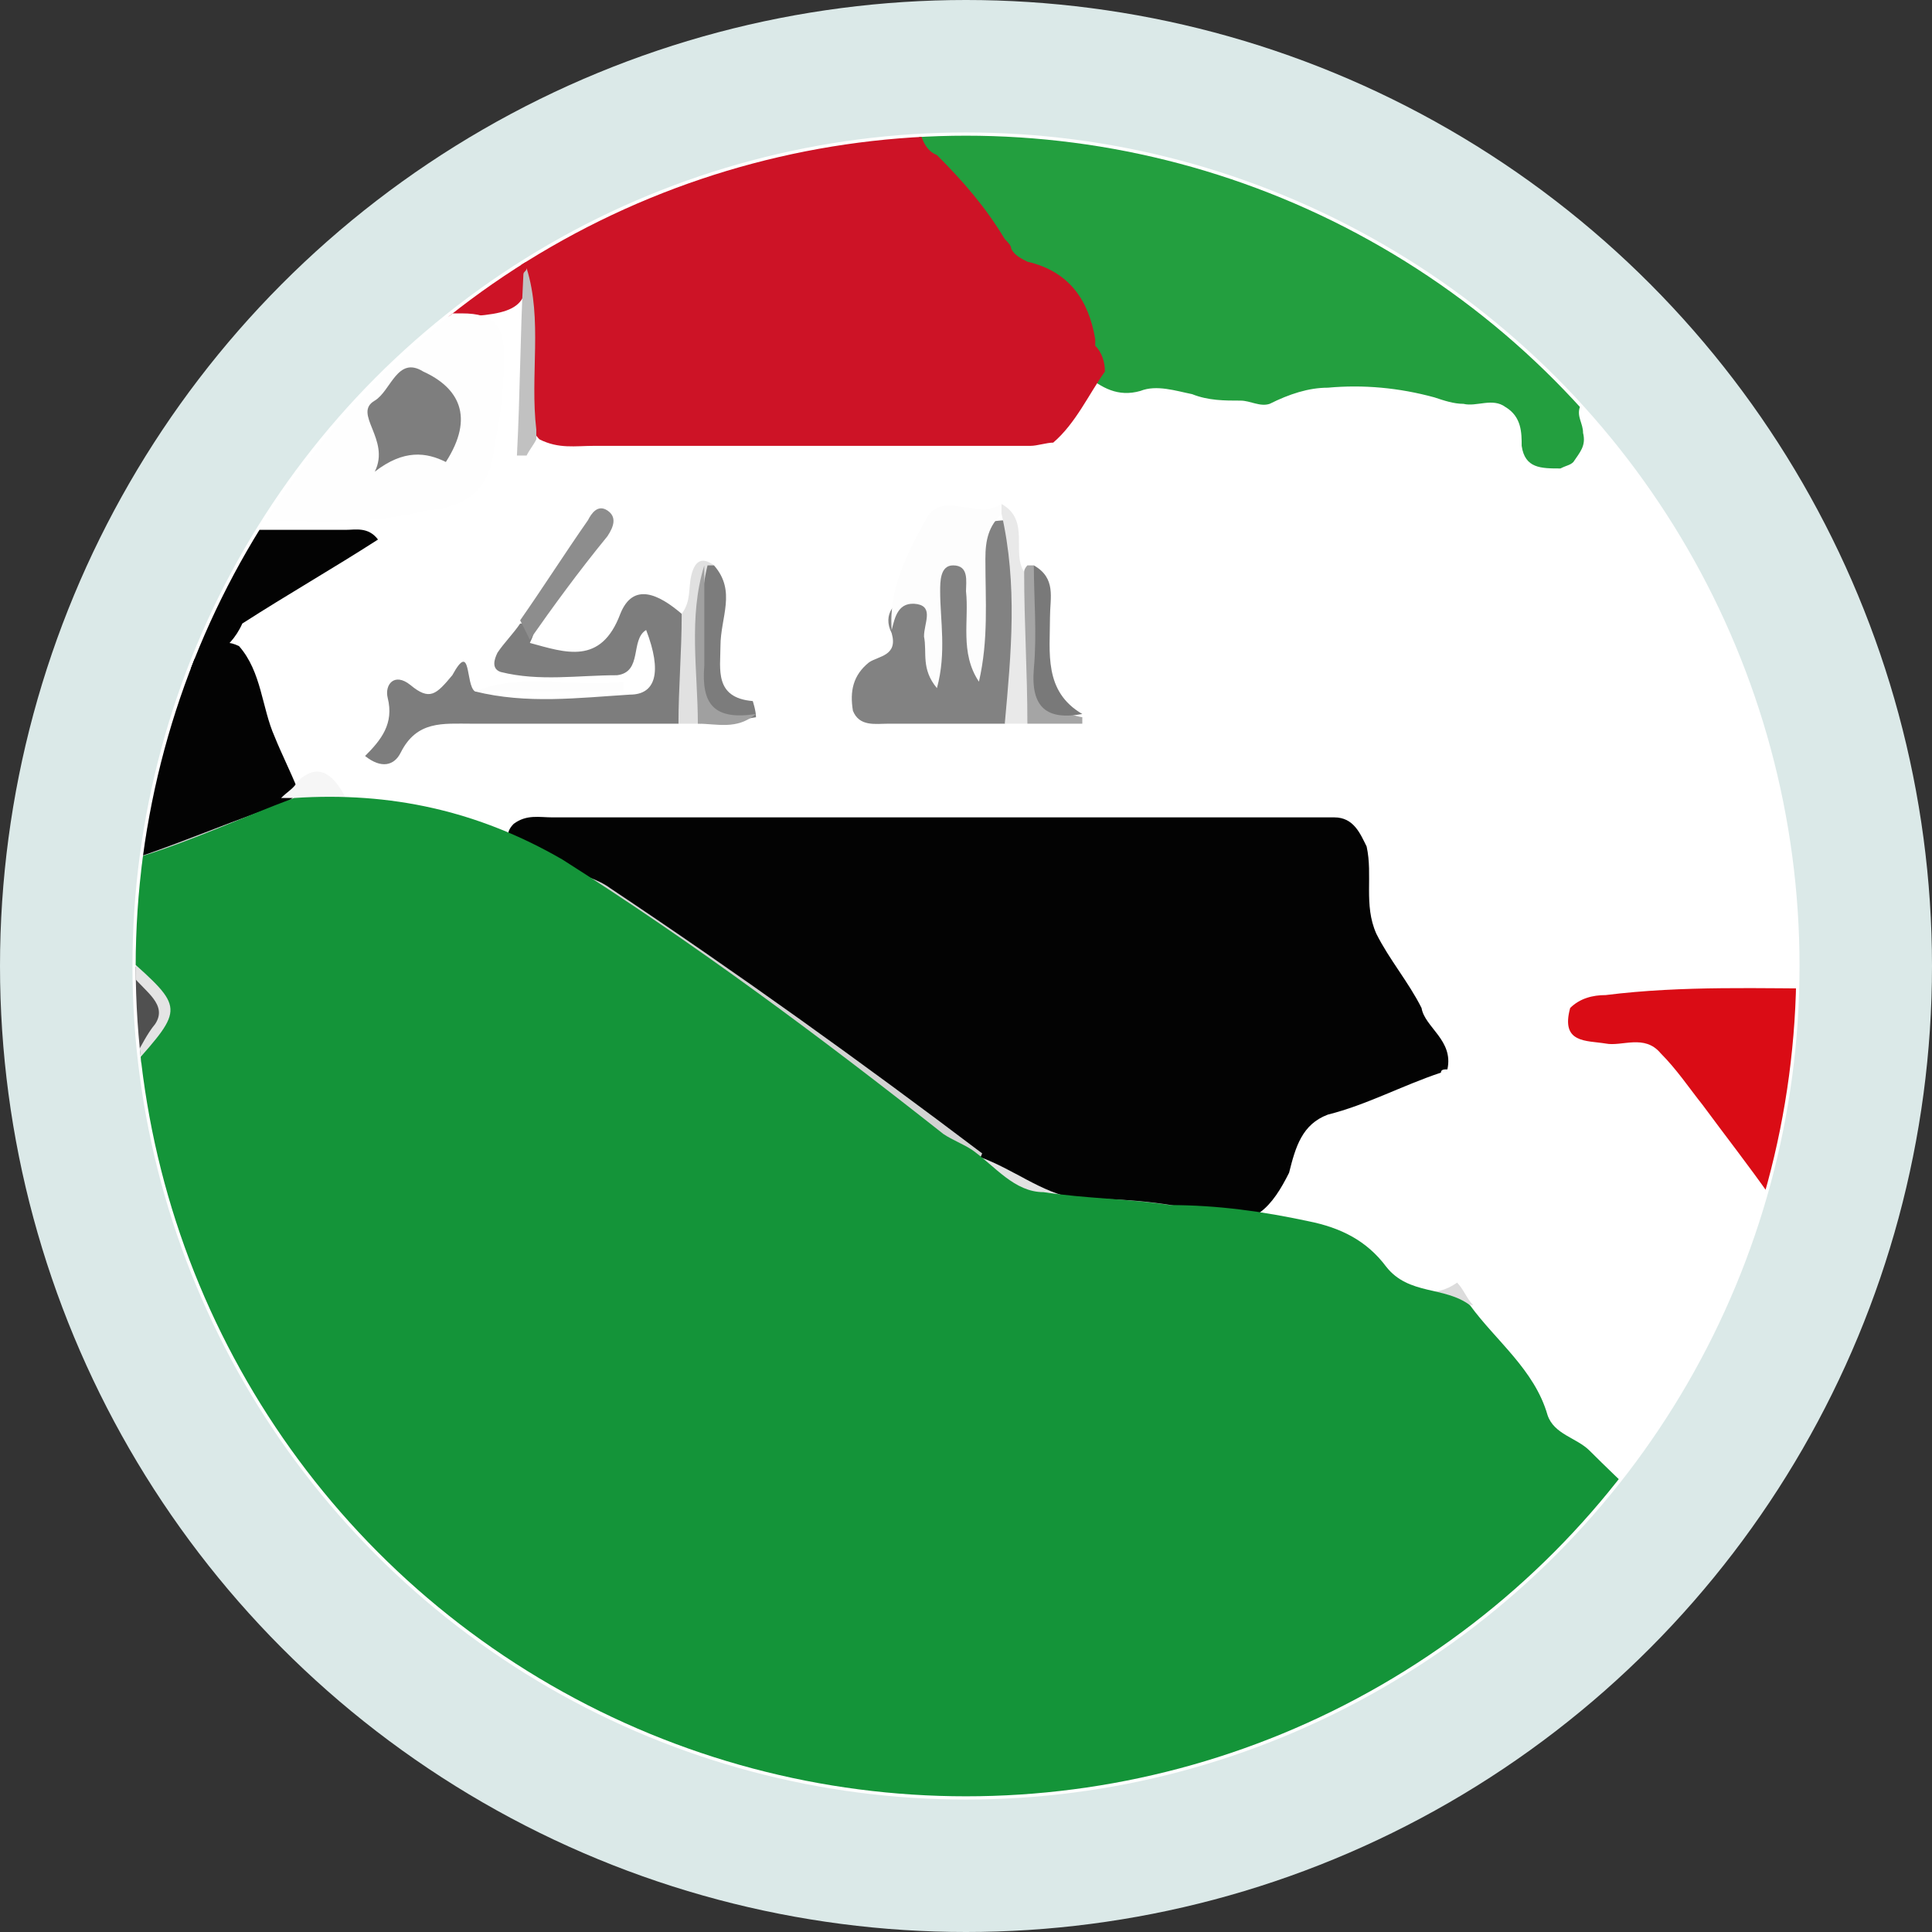 <?xml version="1.0" encoding="utf-8"?>
<!-- Generator: Adobe Illustrator 19.1.0, SVG Export Plug-In . SVG Version: 6.00 Build 0)  -->
<svg version="1.1" id="Calque_1" xmlns="http://www.w3.org/2000/svg" xmlns:xlink="http://www.w3.org/1999/xlink" x="0px" y="0px"
	 viewBox="0 0 59.8 59.8" style="enable-background:new 0 0 59.8 59.8;" xml:space="preserve">
<rect x="0" y="0" width="59.8" height="59.8" fill="#333333" stroke="none"/>
<style type="text/css">
	.st0{fill:#DBE9E8;}
	.st1{fill:#DD0000;}
	.st2{fill:#FFCE00;}
	.st3{fill:#FFFFFF;}
	.st4{fill:#0039A6;}
	.st5{fill:#D52B1E;}
	.st6{fill:#FFEF08;}
	.st7{fill:#DE1018;}
	.st8{fill:#CF142B;}
	.st9{fill:#00247D;}
	.st10{fill:#CE1235;}
	.st11{fill:#DE2A14;}
	.st12{fill:#FFDE03;}
	.st13{clip-path:url(#SVGID_2_);}
	.st14{fill:#DA0C15;enable-background:new    ;}
	.st15{fill:#239F3F;enable-background:new    ;}
	.st16{fill:#FEFEFE;}
	.st17{fill:#030303;}
	.st18{fill:#CD1326;enable-background:new    ;}
	.st19{fill:#505050;}
	.st20{fill:#C1C1C1;}
	.st21{fill:#B2B2B2;}
	.st22{fill:#DCDCDC;}
	.st23{fill:#D5D5D5;}
	.st24{fill:#E5E5E5;}
	.st25{fill:#D3D3D3;}
	.st26{fill:#D1D1D1;}
	.st27{fill:#E4E4E4;}
	.st28{fill:#E2E2E2;}
	.st29{fill:#CFCFCF;}
	.st30{fill:#ECECEC;}
	.st31{fill:#C4C4C4;}
	.st32{fill:#CECECE;}
	.st33{fill:#B3B3B3;}
	.st34{fill:#DFDFDF;}
	.st35{fill:#C6C6C6;}
	.st36{fill:#7D7D7D;}
	.st37{fill:#F6F6F6;}
	.st38{fill:#414141;}
	.st39{fill:#404040;}
	.st40{fill:#D8D8D8;}
	.st41{fill:#7E7E7E;}
	.st42{fill:#828282;}
	.st43{fill:#FDFDFD;}
	.st44{fill:#8D8D8D;}
	.st45{fill:#E9E9E9;}
	.st46{fill:#7C7C7C;}
	.st47{fill:#E1E1E1;}
	.st48{fill:#A0A0A0;}
	.st49{fill:#A5A5A5;}
	.st50{fill:#797979;}
	.st51{fill:#149439;enable-background:new    ;}
</style>
<g>
	<circle class="st0" cx="29.9" cy="29.9" r="29.9"/>
	<circle class="st3" cx="29.9" cy="29.9" r="25.8"/>
	<g>
		<defs>
			<circle id="SVGID_1_" cx="29.9" cy="29.9" r="25.7"/>
		</defs>
		<clipPath id="SVGID_2_">
			<use xlink:href="#SVGID_1_"  style="overflow:visible;"/>
		</clipPath>
		<g class="st13">
			<g>
				<path class="st14" d="M92.6,34.4c1.6,2,3.1,4,5.1,5.7c0.4,0.3,0.7,0.6,0.7,1.1c-0.1,3.9,0.3,7.7-0.4,11.6
					c-0.3,1.6-0.9,2-2.4,1.5c-1.2-0.4-2.4-0.6-3.6-0.6c-2.6-0.1-5-0.8-7.6-1.2c-2.3-0.3-3.9-1.7-4.4-4.1c-0.2-1-0.6-1.7-1.6-2.2
					c-0.9-0.5-1.8-0.6-2.7,0c-0.6,0.4-1.3,0.6-2,1c-2.8,1.8-5.4,1.2-8-0.5c-1.2-0.8-2.6-1.4-3.6-2.6c-0.4-0.5-1.2-0.8-1.9-0.9
					c-1.8-0.3-2.9-1.5-3.6-3.1c-1-2.2-2.5-4-3.9-5.9c-0.4-0.5-0.8-1.1-1.3-1.6c-0.5-0.6-1.2-0.2-1.7-0.3c-0.6-0.1-1.4,0-1.1-1.1
					c0.3-0.3,0.7-0.4,1.1-0.4c2.4-0.3,4.8-0.2,7.2-0.2c1.8,0,3.7,0.1,5.6,0c1.8-0.1,3.6,0.1,5.4,0c2.1-0.1,4.1,0,6.2-0.1
					c1.8,0,3.6,0.1,5.4,0c2.2-0.2,4.4,0,6.6,0c1.7,0,3.5-0.4,5.3,0.1c0.8,0.2,1.6-0.1,2.3,0c0.4,0.2,0.7,0.4,0.6,0.9
					c-0.4,0.5-0.8,1-1,1.6C92.5,33.2,92.7,33.9,92.6,34.4z"/>
				<path class="st15" d="M25.7-7.6c0.7-0.5,1,0.2,1.4,0.5c1.1,0.9,2.2,1.9,3.6,2.3c1.2,0.4,2.4,0.4,3.5-0.4c0.8-0.7,1.7-1.3,2.6-2
					c0.5-0.4,1.1-0.9,1.8-0.4c0.7,0.4,0.9,1.2,0.6,1.8c-0.6,1.4,0.2,2,1.2,2.6c1.2,0.7,2.2,1.6,2.6,3c0.3,1,1.2,1.4,2.1,1.6
					c1.6,0.3,2.9,1.1,4.2,2c2.4,1.6,5,2.4,7.9,1.6c1.4-0.4,2.9-0.7,4.4-0.5c0.9,0.1,1.1-0.3,0.9-1.1c-0.3-0.9,0.1-1.2,0.9-1.3
					c0.7-0.1,1.4-0.3,1.7-1.1c0.5-1.4,1.6-1.7,2.9-1.9c1-0.1,2-0.1,3-0.5c0.7-0.3,1.6-0.1,2.3,0.3c1.8,1.1,3.7,1.7,5.7,2.1
					c2.2,0.4,3.8,1.9,5.6,3c1,0.7,2,1.2,3.2,1.2c0.9,0,1.5,0.4,1.6,1.4c0.2,1.2,0.7,2.4,0.8,3.7c-0.3,0.3,0.3,1.3-0.8,1.1
					c0,0,0.1,0,0.1,0c0.6,0.1,0.5,0.6,0.4,1c0,0.2,0,0.3,0,0.5c-0.6,0.7-1,0.1-1.5-0.1c-0.5-0.3-1-0.4-1.5-0.5c-0.3,0-0.6,0-0.8,0
					c-0.9,1-1.4,0.2-2-0.4c-0.3-0.2-0.7-0.3-1-0.3c-1-0.1-2-0.1-2.9,0.1c-0.6,0.1-1,0.7-1.7,0.6c-0.7,0.5-1.4,0.4-2.1-0.2
					c-0.2-0.1-0.3-0.1-0.5-0.2c-1.1-0.3-2.3-0.6-3.4,0c0,0,0,0.1,0,0.1c0.6,0.4,0.8,0.9,0.7,1.6c-0.3,0.5-0.8,0.8-1.5,0.8
					c-0.6-0.2-1.5,0-1.6-1c-0.3-0.6-1.3-0.5-1.5-1.2c-0.3-0.3-0.7-0.4-1.1-0.4c-1,0-2-0.3-2.8,0.6c-0.3,0.6,0.1,1.6-0.9,1.9
					c-0.7,0.2-1.3,0-1.6-0.8c-0.5-0.3-0.9-0.7-1.3-1.2c-0.2-0.1-0.3-0.2-0.5-0.2c-0.1,0-0.2-0.1-0.3-0.1c-1.2-0.2-2.4-0.6-3.5,0.3
					c-0.1,0.2-0.1,0.3-0.1,0.5c0.3,0.6,0.5,1.2-0.1,1.8c-0.6,0.4-1.2,0.4-1.8-0.1c-0.2-0.3-0.2-0.6-0.2-1c0-0.5-0.1-0.9-0.7-1.1
					c-0.6-0.2-1.1-0.4-1.7-0.5c-1,0-2.1-0.3-3,0.4c-0.1,0.1-0.1,0.2-0.1,0.3c-0.1,0.3,0.1,0.5,0.1,0.8c0.1,0.4-0.1,0.6-0.3,0.9
					c-0.1,0.1-0.2,0.1-0.4,0.2c-0.6,0-1.1,0-1.2-0.7c0-0.4,0-0.9-0.5-1.2c-0.4-0.3-0.9,0-1.3-0.1c-0.3,0-0.6-0.1-0.9-0.2
					c-1.1-0.3-2.2-0.4-3.3-0.3c-0.6,0-1.2,0.2-1.8,0.5c-0.3,0.1-0.6-0.1-0.9-0.1c-0.5,0-1,0-1.5-0.2c-0.5-0.1-1.1-0.3-1.6-0.1
					c-0.7,0.2-1.2-0.1-1.7-0.5c-0.1-0.1-0.1-0.2-0.2-0.3c0-1.7-1.3-2-2.5-2.5c-0.2-0.2-0.4-0.4-0.4-0.6c0.1-0.9-0.7-1.2-1-1.9
					c-0.2-0.4-0.6-0.7-0.8-1.2C28,2.8,27.6,1,26.2-0.4c-0.5-0.5-0.1-1.5-0.4-2.2c-0.2-0.8-0.4-1.7-0.7-2.5
					C24.4-6.7,24.4-6.7,25.7-7.6z"/>
				<path class="st17" d="M44.8,33.1c-0.1,0-0.2,0-0.2,0.1c-1.2,0.4-2.3,1-3.5,1.3c-0.8,0.3-1,1-1.2,1.8c-0.5,1-1.1,1.8-2.4,1.4
					c-1.3,0-2.7-0.4-4-0.4c-1.2,0-2.1-0.6-3.1-1.3c-3.6-2.5-7.1-5.3-10.7-7.7c-0.7-0.5-1.5-0.9-2.2-1.3c-0.4-0.3-0.9-0.5-1.4-0.7
					c-0.4-0.2-0.5-0.5-0.2-0.8c0.4-0.3,0.8-0.2,1.2-0.2c8.1,0,16.1,0,24.2,0c0.6,0,0.8,0.5,1,0.9c0.2,0.9-0.1,1.8,0.3,2.7
					c0.4,0.8,1,1.5,1.4,2.3C44.1,31.8,45,32.2,44.8,33.1z"/>
				<path class="st18" d="M-3.5,8.8C-3.3,8.7-3,8.5-2.7,8.3c0.9-1.2,1.2-2.5,1.3-3.9l0,0c1.6,0.3,3.2,0.5,4.8-0.2
					C4.2,4.1,5.1,4.1,6,4.4C7.6,5,9.2,4.6,10.8,4c0.5-0.2,1-0.4,1.4-0.6c2.1-0.6,4.3-0.3,6.3-1c0.3-0.1,0.5,0,0.7,0.3
					c0.2,0.4,0.1,0.8-0.2,1.1c-0.6,0.7-1.3,1.2-2,1.8c-0.7,0.5-1,1.1-0.8,2.1c0.3,1.7,0,2-1.8,2.1c-3.7,0-7.5,0-11.2,0
					c-1.5,0-3,0-4.4,0.3c-0.6,0.1-1.3,0.1-1.9-0.2C-3.7,9.6-3.7,9.3-3.5,8.8z"/>
				<path class="st19" d="M-3,37.1c-0.5-0.1-1-0.2-1.5-0.3c-0.4-0.6-0.8-1.3-0.3-2.1c0.1-0.1,0.2-0.2,0.3-0.3
					c0.6-0.7,1.4-1.1,2.3-1.5c2.2-1,4.2-2.4,6.5-3c1.5,1.1,1.5,1.2,0.4,2.6C4.3,33,4,33.6,3.5,33.9C1.9,34.2,1,35.3,0,36.3
					C-0.9,37.2-1.8,37.5-3,37.1z"/>
				<path class="st22" d="M43,39.4c0.7,0.6,1.4,0.8,2.1,0.3c0.2,0.2,0.3,0.5,0.5,0.7c-1-0.2-2.2,0.4-2.9-0.7
					C42.5,39.4,42.7,39.4,43,39.4z"/>
				<path class="st25" d="M17.4,27.1c0.1-0.1,0.1-0.1,0.2-0.2c0.4,0.2,0.9,0.3,1.3,0.6c3.9,2.6,7.8,5.4,11.5,8.2
					C30.3,36,30.1,36,29.9,36c-2.7-2-5.5-4-8.2-6C20.3,29.1,18.8,28.1,17.4,27.1z"/>
				<path class="st26" d="M8.7,24.7C8.8,24.9,9,25,9.1,25.1c-1.5,0.6-3,1.2-4.6,1.8c-1.7,0.6-1.7,0.6-0.7,2.1c0,0.3-0.2,0.4-0.4,0.5
					c-1.6-0.4-2.2-1.6-1.4-2.8c1.8-1.1,3.9-1.3,5.8-2.2C8.1,24.2,8.5,24.4,8.7,24.7z"/>
				<path class="st27" d="M3.5,29.3c0.1-0.1,0.2-0.2,0.3-0.4c0.4,0.4,0.8,0.8,1.2,1.2c0.4,0.4,1,0.9,1.1,1.4c0.2,0.8-0.8,0.6-1.1,1
					C4.6,33,4.6,33.7,3.9,34c-0.2,0-0.6,0.3-0.6-0.3c0.8-0.5,1-1.4,1.5-2c0.4-0.6-0.3-1-0.7-1.5C3.6,30.1,3.3,29.8,3.5,29.3z"/>
				<path class="st29" d="M3.3,33.7c0.2,0.1,0.4,0.2,0.6,0.3c-1.6,0.4-2.7,1.6-3.9,2.7c-0.9,0.9-1.9,1.1-3,0.4
					c1.6,0.1,2.8-0.6,3.7-1.9C1.3,34.3,2.4,34,3.3,33.7z"/>
				<path class="st33" d="M37.6,37.6c-0.4,0.1-0.9,0.2-1.3,0.2c-1.4-0.1-2.9-0.1-4.3-0.4c0.3-0.6,1,0,1.4-0.3
					C34.8,37.1,36.2,37.2,37.6,37.6z"/>
				<path class="st28" d="M33.3,37.1c-0.4,0.3-0.9,0.2-1.4,0.3c-0.8-0.2-1.4-0.8-2.1-1.3c0.2-0.1,0.3-0.2,0.5-0.3
					C31.4,36.2,32.2,36.9,33.3,37.1z"/>
				<path class="st18" d="M22.4,2.3c0.7,0.2,1.3,0.3,2,0.3c0.7,0,1.3,0,1.8,0.7c0.2,0.4,0.7,0.3,1-0.1c0.5-0.4,0.9-0.1,1.1,0.4
					c0.2,0.4,0.2,1,0.7,1.2c0.8,0.8,1.5,1.6,2.1,2.6c0.1,0.1,0.2,0.2,0.2,0.3c0.1,0.2,0.3,0.3,0.5,0.4c1.3,0.3,1.9,1.2,2.1,2.4
					c0,0.1,0,0.1,0,0.2c0.2,0.2,0.3,0.5,0.3,0.8c-0.5,0.7-0.9,1.6-1.6,2.2c-0.2,0-0.5,0.1-0.7,0.1c-4.5,0-9,0-13.5,0
					c-0.6,0-1.1,0.1-1.7-0.2c-0.5-0.5-0.3-1.2-0.4-1.9c-0.1-1.1,0.1-2.2-0.1-3.3C16,8,16.1,7.6,16,7.1c-0.2-0.9,0.1-1.5,1.2-1.7
					c1-0.4,1.8-1.2,2.5-2C20.4,2.7,21.2,2.2,22.4,2.3z"/>
				<path class="st18" d="M3.5,29.3c0.2,0.3,0.4,0.6,0.6,0.9c-0.4,0.7-1.2,0.9-1.8,1.2c-2.3,1.1-4.4,2.5-6.9,3.3
					c0.2-2.2,0.8-4.4,0.6-6.7c0-0.1-0.1-0.3-0.1-0.4c0.1-1.4,0.1-2.9,0.2-4.3c0.1-0.3,0.2-0.5,0.5-0.6c1.3,1.7,3.3,2.3,5,3.3
					c0.4,0.2,0.7,0.5,0.6,1c-0.6,0.5-0.1,0.9,0.2,1.3C2.8,28.6,3.2,28.9,3.5,29.3z"/>
				<path class="st16" d="M-3.2,9.7c5.8,0,11.7,0,17.5,0c1,0,1.3,0.4,1.3,1.3c0,1-0.1,1.9-0.3,2.8c-0.1,1.3-0.8,1.9-2.1,2
					c-2.3,0.6-4.7,0.2-7,0.3c-1.6,0.1-3.2,0-4.8,0c-1.7,0-1.7,0-1.7-1.8c-0.1-0.8,0.9-0.8,0.9-1.5c-0.7,0-0.6,1-1.2,1
					C-3,13-3.2,12.8-3.2,9.7z"/>
				<path class="st17" d="M11.7,16.7c-1.4,0.9-2.8,1.7-4.2,2.6c-0.4,0.9-1.2,1.2-2,1.6c-0.9,0.5-1.8,1.1-2.6,1.7
					c-0.8,0.5-1.7,1.1-2.7,1c-1.3,0.1-2-1-3-1.4c-0.6-0.3-0.8-0.8-0.9-1.4c0,0,0,0,0,0c0-0.3,0-0.7,0-1c0.6,0,0.6-0.5,0.8-0.8
					c0.4-1.1,0.8-2.2,2.1-2.6c3.8,0,7.7,0,11.5,0C11,16.4,11.4,16.3,11.7,16.7z"/>
				<path class="st36" d="M-0.6,13.8c0.3-0.6-0.3-0.9-0.5-1.3c0.2-0.4,0.7-0.2,0.8-0.4c0.8-1.5,1.4,0.3,2.2,0.2c0.2,0,0.2,0.4,0,0.5
					C1.1,13,2,14.3,0.9,14.1c-0.5-0.1-0.8,0-1.2,0.3C-0.4,14.2-0.5,14-0.6,13.8z"/>
				<path class="st17" d="M-3.3,22.7c0-0.1,0-0.1,0-0.2c0.5-0.5,1,0,1.4,0.2c0.7,0.4,1.3,0.9,2.1,0.8c1-0.1,1.9-0.7,2.7-1.2
					c1.1-0.7,2.2-1.4,3.3-2c0.3-0.2,0.6-0.6,1.2-0.3c0.7,0.8,0.7,1.9,1.1,2.8c0.2,0.5,0.5,1.1,0.7,1.6c0,0.3-0.3,0.4-0.5,0.5l0,0
					c-2.1,0.7-4.2,1.7-6.4,2.2c-1.4-0.7-2.7-1.5-4.1-2.1C-2.9,24.4-3.4,23.8-3.3,22.7z"/>
				<path class="st37" d="M8.7,24.7c0.2-0.2,0.4-0.3,0.5-0.5c0.6-0.6,1.1-0.3,1.5,0.5C10,24.7,9.4,24.7,8.7,24.7z"/>
				<path class="st20" d="M16.6,13.3c0,0.1,0,0.2,0,0.3c-0.1,0.2-0.2,0.3-0.3,0.5c-0.1,0-0.2,0-0.3,0c0.1-1.9,0.1-3.7,0.2-5.6
					c0-0.1,0.1-0.1,0.1-0.2C16.8,9.9,16.4,11.6,16.6,13.3z"/>
				<path class="st41" d="M13.8,14.3c-0.6-0.3-1.3-0.4-2.2,0.3c0.5-1-0.7-1.8,0-2.2c0.5-0.3,0.7-1.4,1.5-0.9
					C14.2,12,14.7,12.9,13.8,14.3z"/>
				<path class="st36" d="M14.7,21.4c1.6,0.4,3.2,0.2,4.8,0.1c0.8,0,1-0.7,0.5-2c-0.5,0.3-0.1,1.3-0.9,1.4c-1.2,0-2.4,0.2-3.6-0.1
					c-0.3-0.1-0.2-0.4-0.1-0.6c0.2-0.3,0.5-0.6,0.7-0.9c0.5,0,0.5,0.2,0.3,0.6c1.1,0.3,2.2,0.7,2.8-0.9c0.4-1,1.2-0.6,1.9,0
					c0.5,1.1,0.7,2.3-0.1,3.4c-2.1,0-4.3,0-6.4,0c-0.9,0-1.7-0.1-2.2,0.9c-0.2,0.4-0.6,0.5-1.1,0.1c0.5-0.5,0.9-1,0.7-1.8
					c-0.1-0.4,0.2-0.8,0.7-0.4c0.6,0.5,0.8,0.3,1.3-0.3C14.6,19.8,14.4,21.2,14.7,21.4L14.7,21.4z"/>
				<path class="st42" d="M31.1,22.4c-1.2,0-2.4,0-3.6,0c-0.4,0-0.9,0.1-1.1-0.4c-0.1-0.6,0-1.1,0.5-1.5c0.3-0.2,0.9-0.2,0.7-0.9
					c-0.3-0.6,0.1-1,0.6-1.2c0.4-0.2,0.7,0.2,0.8,0.5c0-0.3-0.4-0.5-0.3-0.8c0.1-0.5,0.2-1.1,0.9-1c0.6,0,0.6,0.5,0.6,1
					c0,0.4,0,0.7,0,1c0-0.6,0-1.3-0.1-2c-0.1-0.8,0.3-1,1.2-1c0,1.7,0.4,3.3,0.3,5C31.6,21.5,31.7,22.1,31.1,22.4z"/>
				<path class="st43" d="M31,15.9c-0.4,0.4-0.5,0.8-0.5,1.4c0,1.3,0.1,2.5-0.2,3.8c-0.6-0.9-0.3-1.9-0.4-2.8c0-0.3,0.1-0.8-0.4-0.8
					c-0.4,0-0.4,0.5-0.4,0.8c0,0.9,0.2,1.9-0.1,3c-0.5-0.6-0.3-1.1-0.4-1.6c0-0.4,0.3-0.9-0.2-1c-0.6-0.1-0.7,0.4-0.8,0.8
					c-0.1-1.3,0.5-2.4,1.1-3.5c0.5-0.8,1.6,0.1,2.3-0.4C31.1,15.7,31.1,15.8,31,15.9z"/>
				<path class="st44" d="M16.4,19.8c-0.1-0.2-0.2-0.4-0.3-0.6c0.7-1,1.4-2.1,2.1-3.1c0.1-0.2,0.3-0.5,0.6-0.3
					c0.3,0.2,0.2,0.5,0,0.8C17.9,17.7,17.1,18.8,16.4,19.8z"/>
				<path class="st45" d="M31,15.9c0-0.1,0-0.2,0-0.3c0.9,0.5,0.3,1.5,0.7,2.1c0.8,1.5,0.5,3.1,0.1,4.7c-0.2,0-0.5,0-0.7,0
					C31.3,20.2,31.5,18.1,31,15.9z"/>
				<path class="st46" d="M22.1,17.5c0.7,0.8,0.2,1.6,0.2,2.5c0,0.7-0.2,1.6,1,1.7c0,0,0.1,0.3,0.1,0.5c-1.7,0.3-1.9,0.2-1.9-1.5
					c0-1,0.1-2.1,0.2-3.1C21.8,17.4,21.9,17.4,22.1,17.5z"/>
				<path class="st47" d="M22.1,17.5c-0.1,0-0.2,0-0.2,0c-0.4,1.6,0,3.3-0.2,4.9c-0.2,0-0.4,0-0.7,0c0-1.1,0.1-2.2,0.1-3.4
					c0.3-0.4,0.2-0.8,0.3-1.2C21.5,17.4,21.7,17.2,22.1,17.5z"/>
				<path class="st48" d="M21.6,22.4c0-1.6-0.3-3.3,0.2-4.9c0,1,0,2.1,0,3.1c-0.1,1.2,0.3,1.7,1.6,1.5
					C22.8,22.6,22.2,22.4,21.6,22.4z"/>
				<path class="st49" d="M31.8,22.4c0-1.6-0.1-3.1-0.1-4.7c0-0.1,0.1-0.2,0.1-0.2c0.1,0,0.2,0,0.2,0c0.5,0.9,0.3,1.8,0.2,2.8
					c-0.1,1,0.2,1.7,1.3,1.9c0,0.1,0,0.2,0,0.2C33,22.4,32.4,22.4,31.8,22.4z"/>
				<path class="st43" d="M14.7,21.4c1.5-0.6,3.1-0.1,4.6-0.3c0,0.1,0,0.2,0,0.3C17.8,21.4,16.3,21.4,14.7,21.4
					C14.7,21.4,14.7,21.4,14.7,21.4z"/>
				<path class="st50" d="M33.5,22.1c-1.1,0.2-1.6-0.2-1.5-1.4c0.1-1.1,0-2.2,0-3.2c0.7,0.4,0.5,1,0.5,1.6
					C32.5,20.2,32.3,21.4,33.5,22.1z"/>
				<path class="st51" d="M28.6,91.9c-0.4,0-0.7-0.3-0.9-0.7c-2.1-3.2-4.9-6-6.3-9.6c-1.1-2.8-3-4.6-5.3-6.2
					c-2.4-1.6-3.2-4.1-3.6-6.8c-0.4-3-1.2-5.8-3.2-8.1c-0.6-0.7-1.3-1.4-2.2-1.8c-1.3-0.5-2-1.5-2.2-2.9c-0.1-0.8-0.4-1.5-0.9-2.2
					C1.8,50.4-0.4,47-2.7,43.6c-0.5-0.8-1.1-1.6-2.2-1.7c-0.3,0-0.7-0.2-0.6-0.5c0.3-1.4,0.1-2.9,0.7-4.2c0.1-0.1,0.2-0.2,0.4-0.4
					c0.4-0.6,1-0.5,1.6-0.4c1.6,0.9,2.8-0.2,3.8-1.2c0.8-0.7,1.6-1.4,2.6-1.8C3.8,33.4,4,33.2,4.1,33c1.6-1.8,1.6-1.8-0.2-3.4
					c-0.2-0.2-0.4-0.3-0.5-0.5c-1-1.8-1-1.9,1-2.6c1.6-0.5,3.1-1.2,4.7-1.8c3-0.2,5.7,0.4,8.3,1.9c4.1,2.6,8,5.5,11.8,8.5
					c0.3,0.2,0.6,0.3,0.9,0.5c0.7,0.5,1.3,1.3,2.2,1.3c1.3,0.2,2.6,0.2,3.9,0.4c1.5,0,2.9,0.2,4.3,0.5c1,0.2,1.8,0.6,2.4,1.4
					c0.7,0.9,1.8,0.6,2.6,1.2c0.8,1.1,2,2,2.4,3.4c0.2,0.6,0.9,0.7,1.3,1.1c1,1,2.1,2,3.1,3c0.7,0.7,1.3,1.3,0.7,2.4
					c-0.2,0.4,0,0.8,0.3,1.1c1.3,1.7,2.3,3.6,3.5,5.3c0.9,0.1,1.7,0.4,2.1,1.3c0.4,1.1,1.4,1.9,2.1,2.9c0.7,0.2,1.3,0.8,2,1
					c0.6,0.6,1,1.4,1.9,1.8c0.7,0.7,1.6,0.9,2.6,1c1.3,0.1,2.5,0.4,3.7,0.5c2,0.1,3.9,0.5,4.8,2.6c0.4,1.9-0.2,3.8-0.5,5.6
					c-0.2,3.3-2.4,4.9-5.3,5.8c-1.4,0.4-2.8,0.9-4.2,1.4c-2,0.5-4,0.9-6,1.6c-0.1,0.1-0.2,0.1-0.4,0.1c-1.5,0-2.9,0.1-4.1,1
					c-0.4,0.1-0.9,0.2-1.3,0.4c-3.1-0.4-5.3,1-7.2,3.2c-0.9,1-1.2,2.5-2.4,3.2c-0.1,0-0.3,0.1-0.4,0c-1.1-0.7-2.3-0.6-3.5-0.9
					c-0.4-0.3-0.9-0.4-1.4-0.4c-0.6,0-1.2-0.1-1.8-0.3c-1.2-0.5-2.5-0.1-3.7,0.1c-0.9,0.2-1.8,0.3-2.7,0.1c-0.6-0.1-1.3-0.9-1.5,0.4
					C29.6,90.2,29.7,91.3,28.6,91.9z"/>
			</g>
		</g>
	</g>
</g>
</svg>
